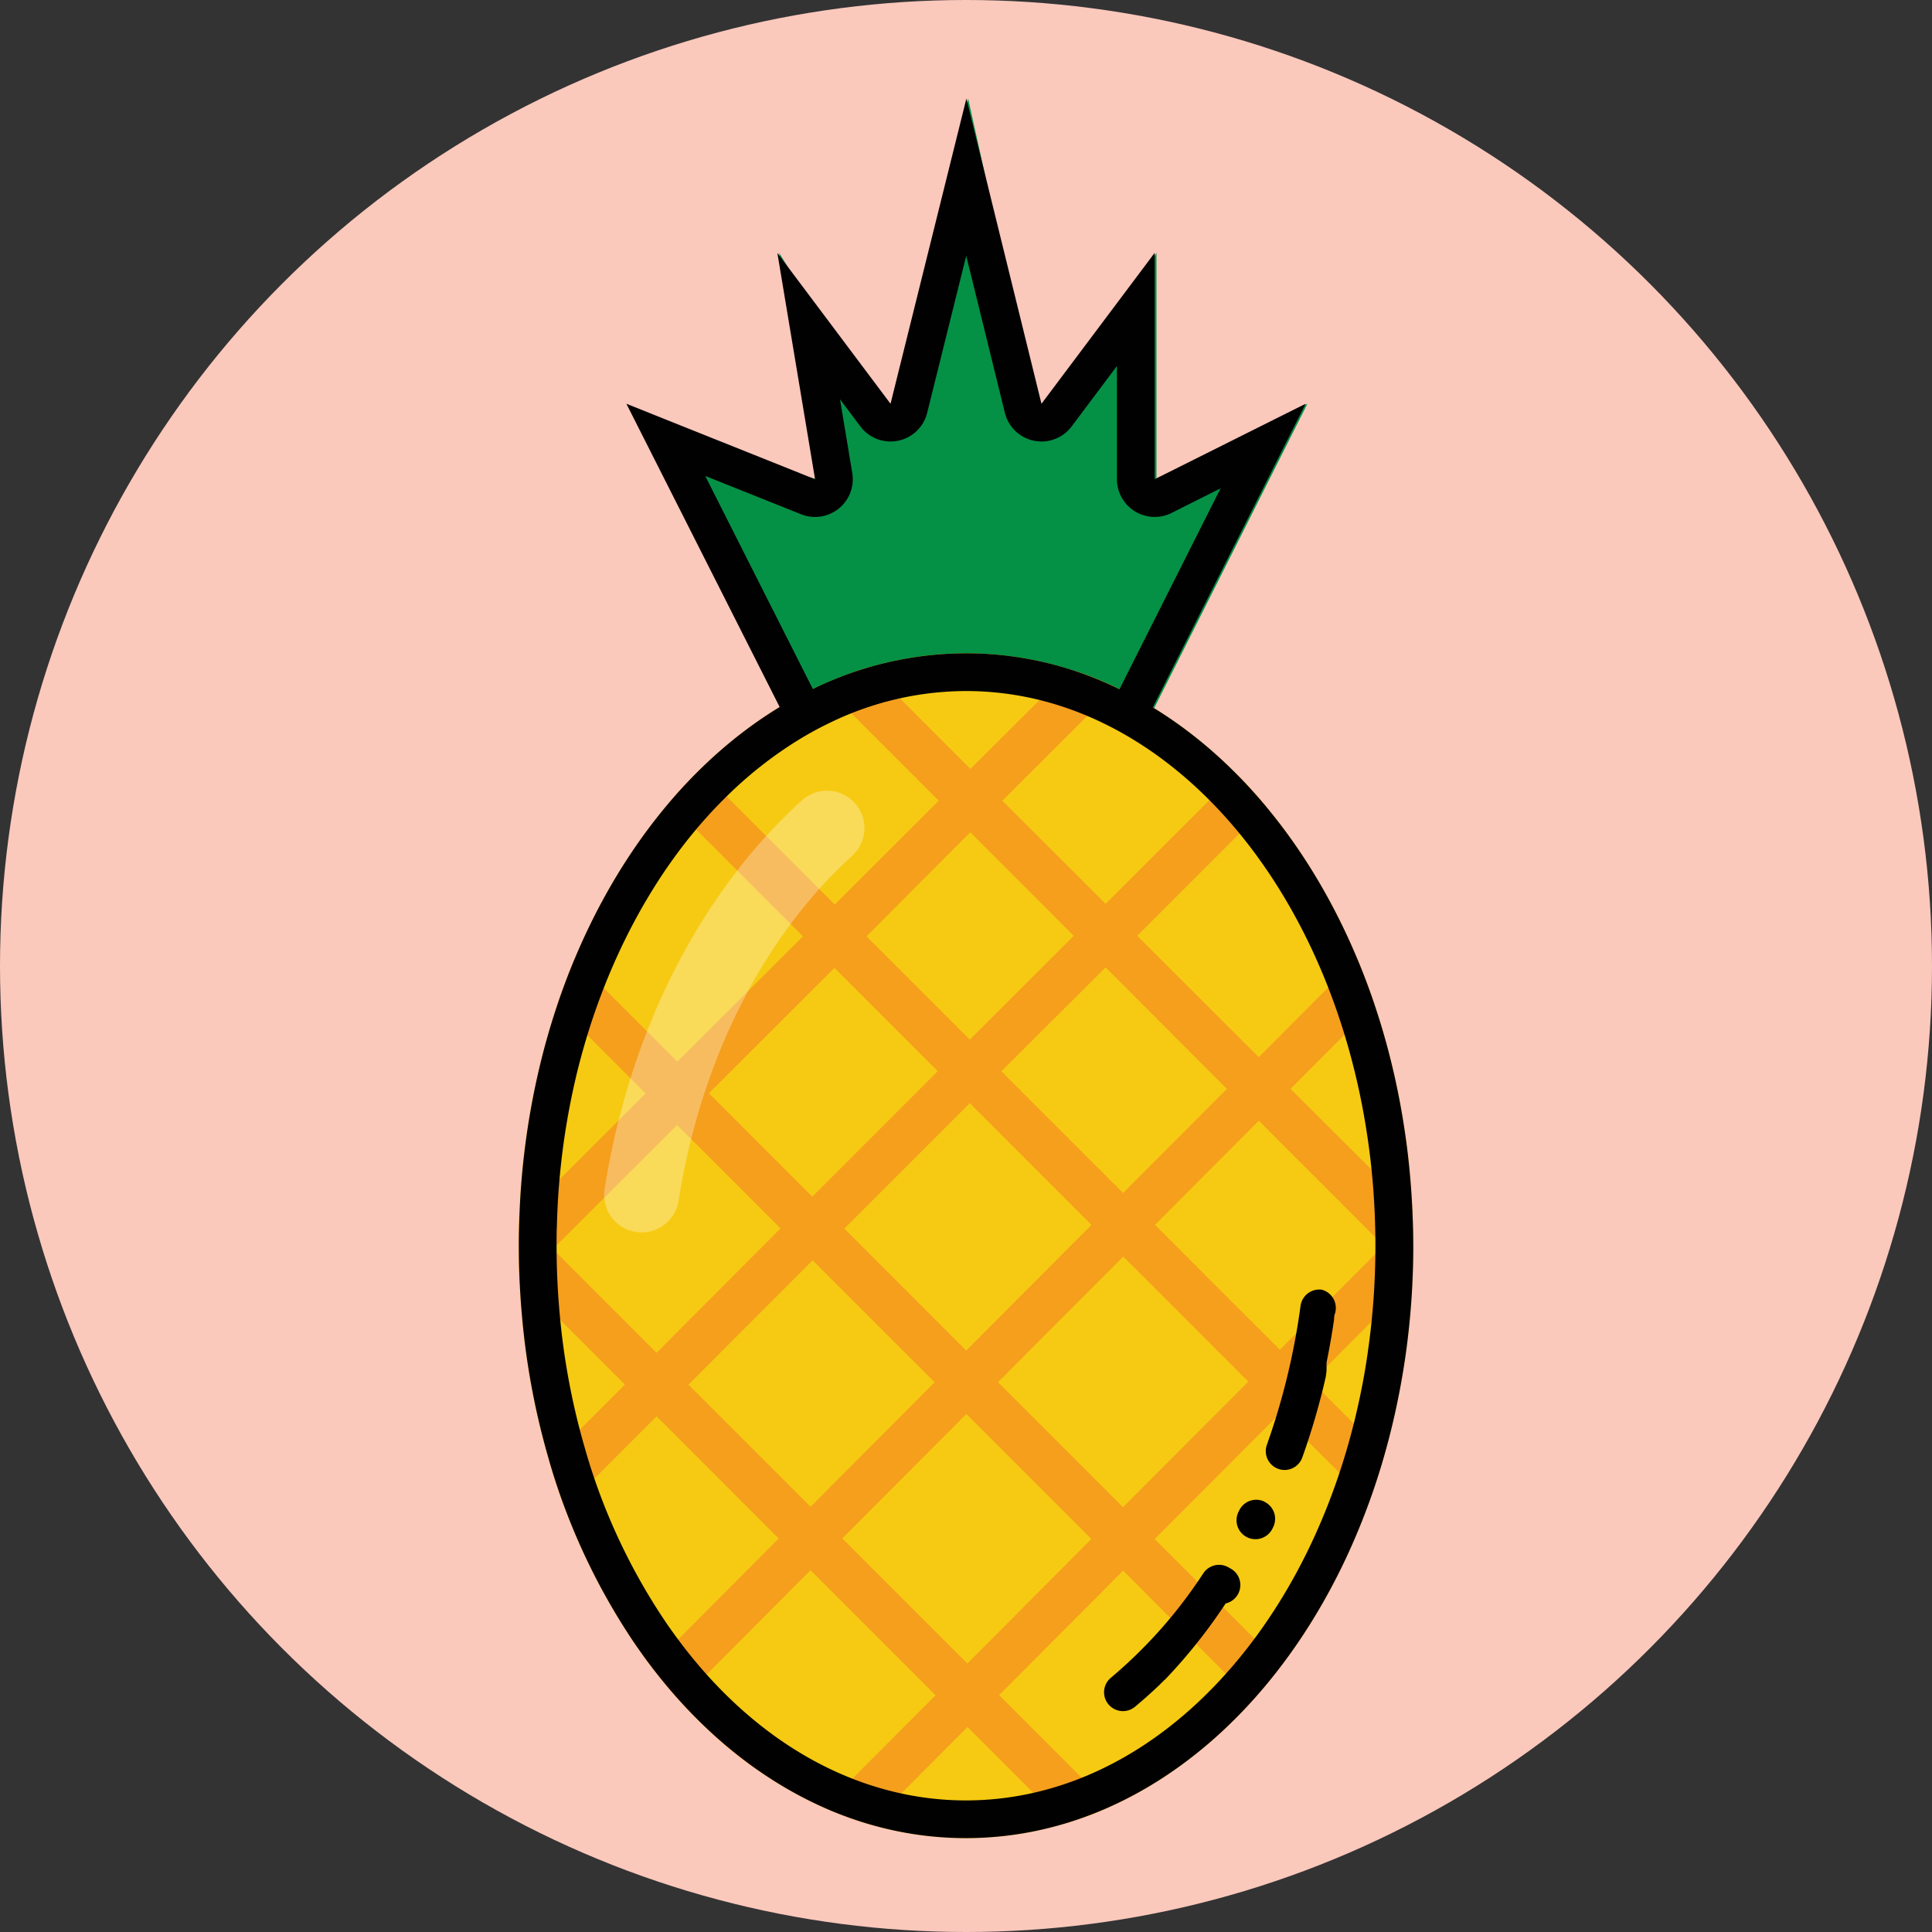 <svg xmlns="http://www.w3.org/2000/svg" xmlns:xlink="http://www.w3.org/1999/xlink" viewBox="0 0 512 512"><rect x="0" y="0" width="512" height="512" fill="#333333" stroke="none"/><defs><style>.cls-1{fill:none;}.cls-2{fill:#fbc8bc;}.cls-3{fill:#049146;}.cls-4{fill:#f6ca12;}.cls-5{clip-path:url(#clip-path);}.cls-6{fill:#f59f1d;}.cls-7{fill:#fff;opacity:0.3;}.cls-8{fill:#010101;}</style><clipPath id="clip-path"><path class="cls-1" d="M374.5,330.13a205.65,205.65,0,0,1-2.11,29.55q-.81,5.79-2,11.42c-12,59.07-49.39,104.35-95.71,114.08a91,91,0,0,1-29.17,1.35c-30.95-3.59-58.49-22.93-78-51.95a171.42,171.42,0,0,1-22.1-47.84h0a196.8,196.8,0,0,1-7.1-37.92c-.56-6.12-.84-12.36-.84-18.68,0-1.94,0-3.88.09-5.8a202.66,202.66,0,0,1,5.33-41.28C158,219.34,202.93,173.13,256,173.13a91.47,91.47,0,0,1,28.44,4.55c44.35,14.48,78.87,62,87.79,121.78.73,4.81,1.28,9.71,1.66,14.67Q374.49,322,374.5,330.13Z"/></clipPath></defs><g id="BULINE"><circle class="cls-2" cx="256" cy="256" r="256"/></g><g id="Fruits"><polygon class="cls-3" points="296.57 206.13 346.48 107 306.48 127 306.48 67 276.57 116.13 256.57 26.13 236.57 116.13 206.48 67 216.48 127 176.57 116.13 216.57 206.13 296.57 206.13"/><path class="cls-4" d="M374.5,330.13a205.65,205.65,0,0,1-2.11,29.55q-.81,5.79-2,11.42c-12,59.07-49.39,104.35-95.71,114.08a91,91,0,0,1-29.17,1.35c-30.95-3.59-58.49-22.93-78-51.95a171.42,171.42,0,0,1-22.1-47.84h0a196.8,196.8,0,0,1-7.1-37.92c-.56-6.12-.84-12.36-.84-18.68,0-1.94,0-3.88.09-5.8a202.66,202.66,0,0,1,5.33-41.28C158,219.34,202.93,173.13,256,173.13a91.47,91.47,0,0,1,28.44,4.55c44.35,14.48,78.87,62,87.79,121.78.73,4.81,1.28,9.71,1.66,14.67Q374.49,322,374.5,330.13Z"/><g class="cls-5"><path class="cls-6" d="M124.15,409.2a5.93,5.93,0,0,0,5.58,8,5.87,5.87,0,0,0,2-.37l32.83,32.84-18.52,18.57a6,6,0,0,0,8.43,8.4L173,458.05l33.13,33.13-25.32,25.39a6,6,0,0,0,8.43,8.4l25.3-25.37,27.29,27.29-6.89,6.9a5.95,5.95,0,1,0,8.41,8.41l6.9-6.89L257,542a6,6,0,1,0,8.42-8.41l-6.74-6.74,33.44-33.45,19.64,19.64a6,6,0,1,0,8.41-8.42L300.53,485l32.91-32.92L347.32,466a6,6,0,0,0,8.42-8.41L341.86,443.7l36.2-36.2a6.35,6.35,0,0,0,.85-1.1c.1-.09.21-.16.31-.26a6,6,0,0,0,0-8.41l-31.59-31.59,28.57-28.65c.13,0,.26,0,.39,0a6,6,0,0,0,5-9.25,6,6,0,0,0-1.61-3,5.91,5.91,0,0,0-2.71-1.53L342,288.57l25.41-25.48a6,6,0,0,0-8.43-8.41l-25.4,25.48L301.38,248l36.74-36.75a6,6,0,0,0-8.42-8.41L293,239.53,265.63,212.2l28.95-28.91a6,6,0,1,0-8.41-8.42l-29,28.91L230.43,177a6,6,0,1,0-8.42,8.41l26.78,26.78-27.57,27.53-38.67-38.66a6,6,0,1,0-8.41,8.42l38.65,38.65-33.27,33.23-34.93-34.93a6,6,0,1,0-8.41,8.42l34.92,34.92-32.94,32.89-17.31-17.31a6,6,0,0,0-8.41,8.42l17.3,17.3-4.22,4.2a6,6,0,1,0,8.41,8.43l4.22-4.22,27.45,27.45-33.44,33.45-15.74-15.74a6,6,0,0,0-8.42,8.42Zm57.25,40.43,33.4-33.5,33.13,33.13-33.4,33.49Zm74.66-91.73-32.3-32.31L257,292.34l32.26,32.27ZM297.68,333l33.13,33.13-33.2,33.3-33.13-33.13Zm-50,33.31-32.87,33-32.36-32.36L215.34,334Zm8.42,8.42,33.12,33.12-32.86,33L223.21,407.7Zm-5.83,143.72L223,491.17l33.4-33.49L283.7,485Zm41.86-41.86-27.36-27.36,32.87-33L325,443.7ZM366.69,402l-33.25,33.25L306,407.86l33.2-33.29Zm0-71.9-27.51,27.6L306.09,324.6,333.6,297Zm-41.55-41.54-27.51,27.59-32.26-32.26L293,256.37Zm-68-68L284.55,248,257,275.51l-27.37-27.37Zm-36,35.94,27.37,27.37-33.24,33.26-27.4-27.41Zm-74.63,74.52,32.93-32.89,27.41,27.41L174,358.51ZM174,375.34l32.37,32.38L173,441.21l-32.42-32.42Z"/></g><path d="M325.81,415.52a5,5,0,0,0-6.92,1.42,126,126,0,0,1-24.46,27.65,5,5,0,1,0,6.38,7.7q3.48-2.9,6.78-6.07h0a.12.12,0,0,1,0-.05h0l.05-.05h0l.05-.05h0l0,0h0l0,0h0a.08.08,0,0,1,0,0s0,0,0,0l0,0h0l0,0a0,0,0,0,0,0,0l0,0,0,0,0,0,0,0,0,0h0l0,0,0,0,0,0a0,0,0,0,1,0,0l0,0h0a.08.08,0,0,1,0,0v0l0,0,0,0,0,0h0l0,0v0l0,0,0,0,0,0h0l.05,0h0l.1-.1,0,0,0,0,0,0,0,0,0,0,0,0,0,0,0,0,0,0,0,0,0,0,0,0,0,0,0,0,0,0,0,0,0,0,0,0,0,0,0,0,0,0,0,0,0,0,0,0,0,0,0,0,0,0h0l0,0,0,0,0,0s0,0,0,0l0,0h0l0,0,0,0,0,0v0l0,0h0l0,0h0l.05-.05.05-.05h0l0,0h0l.05-.05h0l.57-.58,0,0h0l0,0,.05-.05h0l.05,0h0l0-.05h0l.05,0h0l.05-.05,0,0h0l.05,0h0l0-.05h0a143.36,143.36,0,0,0,16-20.11A5,5,0,0,0,325.81,415.52Zm9.3-17.55a4.93,4.93,0,0,0-2.2-.52,5,5,0,0,0-4.49,2.8l-.21.42a5,5,0,1,0,9,4.43l.22-.45A5,5,0,0,0,335.11,398Zm15.19-56.18a5.34,5.34,0,0,0-.69-.05,5,5,0,0,0-4.95,4.32c-.05.39-.11.79-.17,1.18v.05c-.51,3.6-1.13,7.23-1.87,10.82a181.14,181.14,0,0,1-6.88,24.76,5,5,0,0,0,3,6.39,4.92,4.92,0,0,0,1.68.3,5,5,0,0,0,4.7-3.31,187.58,187.58,0,0,0,6-20.4c0-.14.07-.28.1-.42h0c0-.14.07-.28.1-.41h0s0-.05,0-.08h0c0-.11.05-.22.07-.33h0s0-.05,0-.08h0s0-.05,0-.08h0a2.21,2.21,0,0,1,.05-.25h0a.64.64,0,0,0,0-.07v0a.19.19,0,0,0,0-.07v0l.06-.23v0s0,0,0-.06a0,0,0,0,0,0,0,.13.13,0,0,0,0-.06,0,0,0,0,0,0,0s0,0,0-.07h0c0-.08,0-.15.05-.23a0,0,0,0,1,0,0,.13.13,0,0,1,0-.06,0,0,0,0,1,0,0,.13.13,0,0,1,0-.06,0,0,0,0,1,0,0c0-.07,0-.14,0-.21v0s0,0,0-.06v0s0,0,0-.06,0,0,0,0a.43.43,0,0,0,0-.05.06.06,0,0,0,0,0,.37.37,0,0,0,0-.09,233227539810.94,233227539810.94,0,0,1,0-.1,46645507962.1,46645507962.1,0,0,0,0-.1.07.07,0,0,0,0-.05.07.07,0,0,0,0-.05.06.06,0,0,0,0,0,.11.11,0,0,0,0-.05.29.29,0,0,0,0-.09.09.09,0,0,0,0-.05.06.06,0,0,0,0,0,.13.13,0,0,0,0-.06.06.06,0,0,0,0,0,.09.09,0,0,0,0-.05l0-.05v-.05a.29.29,0,0,0,0-.09,0,0,0,0,0,0,0s0,0,0-.06a58306884952.7,58306884952.7,0,0,0,0-.1.08.08,0,0,0,0,0s0,0,0-.06v0s0,0,0-.07v0a.29.29,0,0,0,0-.09.06.06,0,0,0,0,0,.13.13,0,0,0,0-.06.06.06,0,0,0,0,0,.13.13,0,0,0,0-.06.06.06,0,0,0,0,0,.64.64,0,0,0,0-.07v0a.29.29,0,0,0,0-.09v0s0-.05,0-.07,0,0,0,0,0,0,0-.06,0,0,0,0,0,0,0-.06a0,0,0,0,0,0,0s0-.07,0-.1q1.15-5.62,2-11.42s0,0,0-.07v0a0,0,0,0,0,0,0v0a.13.13,0,0,0,0-.06v-.09a.17.17,0,0,1,0-.07.22.22,0,0,1,0-.08l.06-.46h0a.17.17,0,0,0,0-.07.06.06,0,0,0,0,0v0l0-.19A5,5,0,0,0,350.3,341.79Z"/><path class="cls-7" d="M170.05,326.6a10.47,10.47,0,0,1-1.57-.12,9.94,9.94,0,0,1-8.25-11.36c5-31.75,17-60.72,34.65-83.77A144.88,144.88,0,0,1,212.62,212a9.92,9.92,0,0,1,13.31,14.71,125.59,125.59,0,0,0-15.29,16.69c-15.63,20.45-26.29,46.32-30.81,74.83A9.91,9.91,0,0,1,170.05,326.6Z"/></g><g id="Black_outlines_-_to_remove" data-name="Black outlines - to remove"><path class="cls-8" d="M373.89,314.13c-.38-5-.93-9.86-1.66-14.67-7.45-49.9-32.76-91.29-66.73-112L346,107l-40,20V67l-30,40L256.1,26.13,236,107,206,67l10,60-50-20,40.62,80.37c-30.24,18.38-53.62,53.13-63.7,95.68a202.66,202.66,0,0,0-5.33,41.28c-.06,1.92-.09,3.86-.09,5.8,0,6.32.28,12.56.84,18.68a196.8,196.8,0,0,0,7.1,37.92h0a171.42,171.42,0,0,0,22.1,47.84c19.51,29,47.05,48.36,78,51.95a91,91,0,0,0,29.17-1.35c46.32-9.73,83.7-55,95.71-114.08q1.15-5.62,2-11.42a205.65,205.65,0,0,0,2.11-29.55Q374.5,322,373.89,314.13Zm-187-188,25.42,10.16A9.8,9.8,0,0,0,216,137a10,10,0,0,0,9.86-11.64l-3.25-19.55L228,113a10,10,0,0,0,8,4,10.41,10.41,0,0,0,2-.2,10,10,0,0,0,7.71-7.39l10.35-41.63,10.24,41.61A10,10,0,0,0,274,116.8a10.51,10.51,0,0,0,2,.2,10,10,0,0,0,8-4l12-16v30a10,10,0,0,0,14.47,8.94l13-6.52-26.8,53.23a97.06,97.06,0,0,0-12.28-5A91.47,91.47,0,0,0,256,173.13a92.75,92.75,0,0,0-40.59,9.46ZM362.49,358.24v.05c-.51,3.59-1.13,7.23-1.87,10.81-5.59,27.48-16.95,52.07-32.86,71.13-15.63,18.71-34.69,30.87-55.11,35.16A81.23,81.23,0,0,1,256,477.13a79.83,79.83,0,0,1-9.31-.54c-27.17-3.15-52.34-20-70.86-47.6a161.07,161.07,0,0,1-20.73-44.84l-.06-.23a186.67,186.67,0,0,1-6.74-36c-.53-5.79-.8-11.77-.8-17.77,0-1.84,0-3.68.09-5.54a192.52,192.52,0,0,1,5.06-39.24c7-29.39,21-55.69,39.6-74a107.3,107.3,0,0,1,18.89-15,89.7,89.7,0,0,1,8.77-4.82A82.82,82.82,0,0,1,256,183.13a81.7,81.7,0,0,1,25.34,4.05,86.41,86.41,0,0,1,10.89,4.4,90.55,90.55,0,0,1,8.77,4.83c31.19,19.35,54.41,58.09,61.34,104.55.68,4.49,1.21,9.18,1.58,13.93.38,5.07.58,10.19.58,15.24A195,195,0,0,1,362.49,358.24Z"/></g></svg>